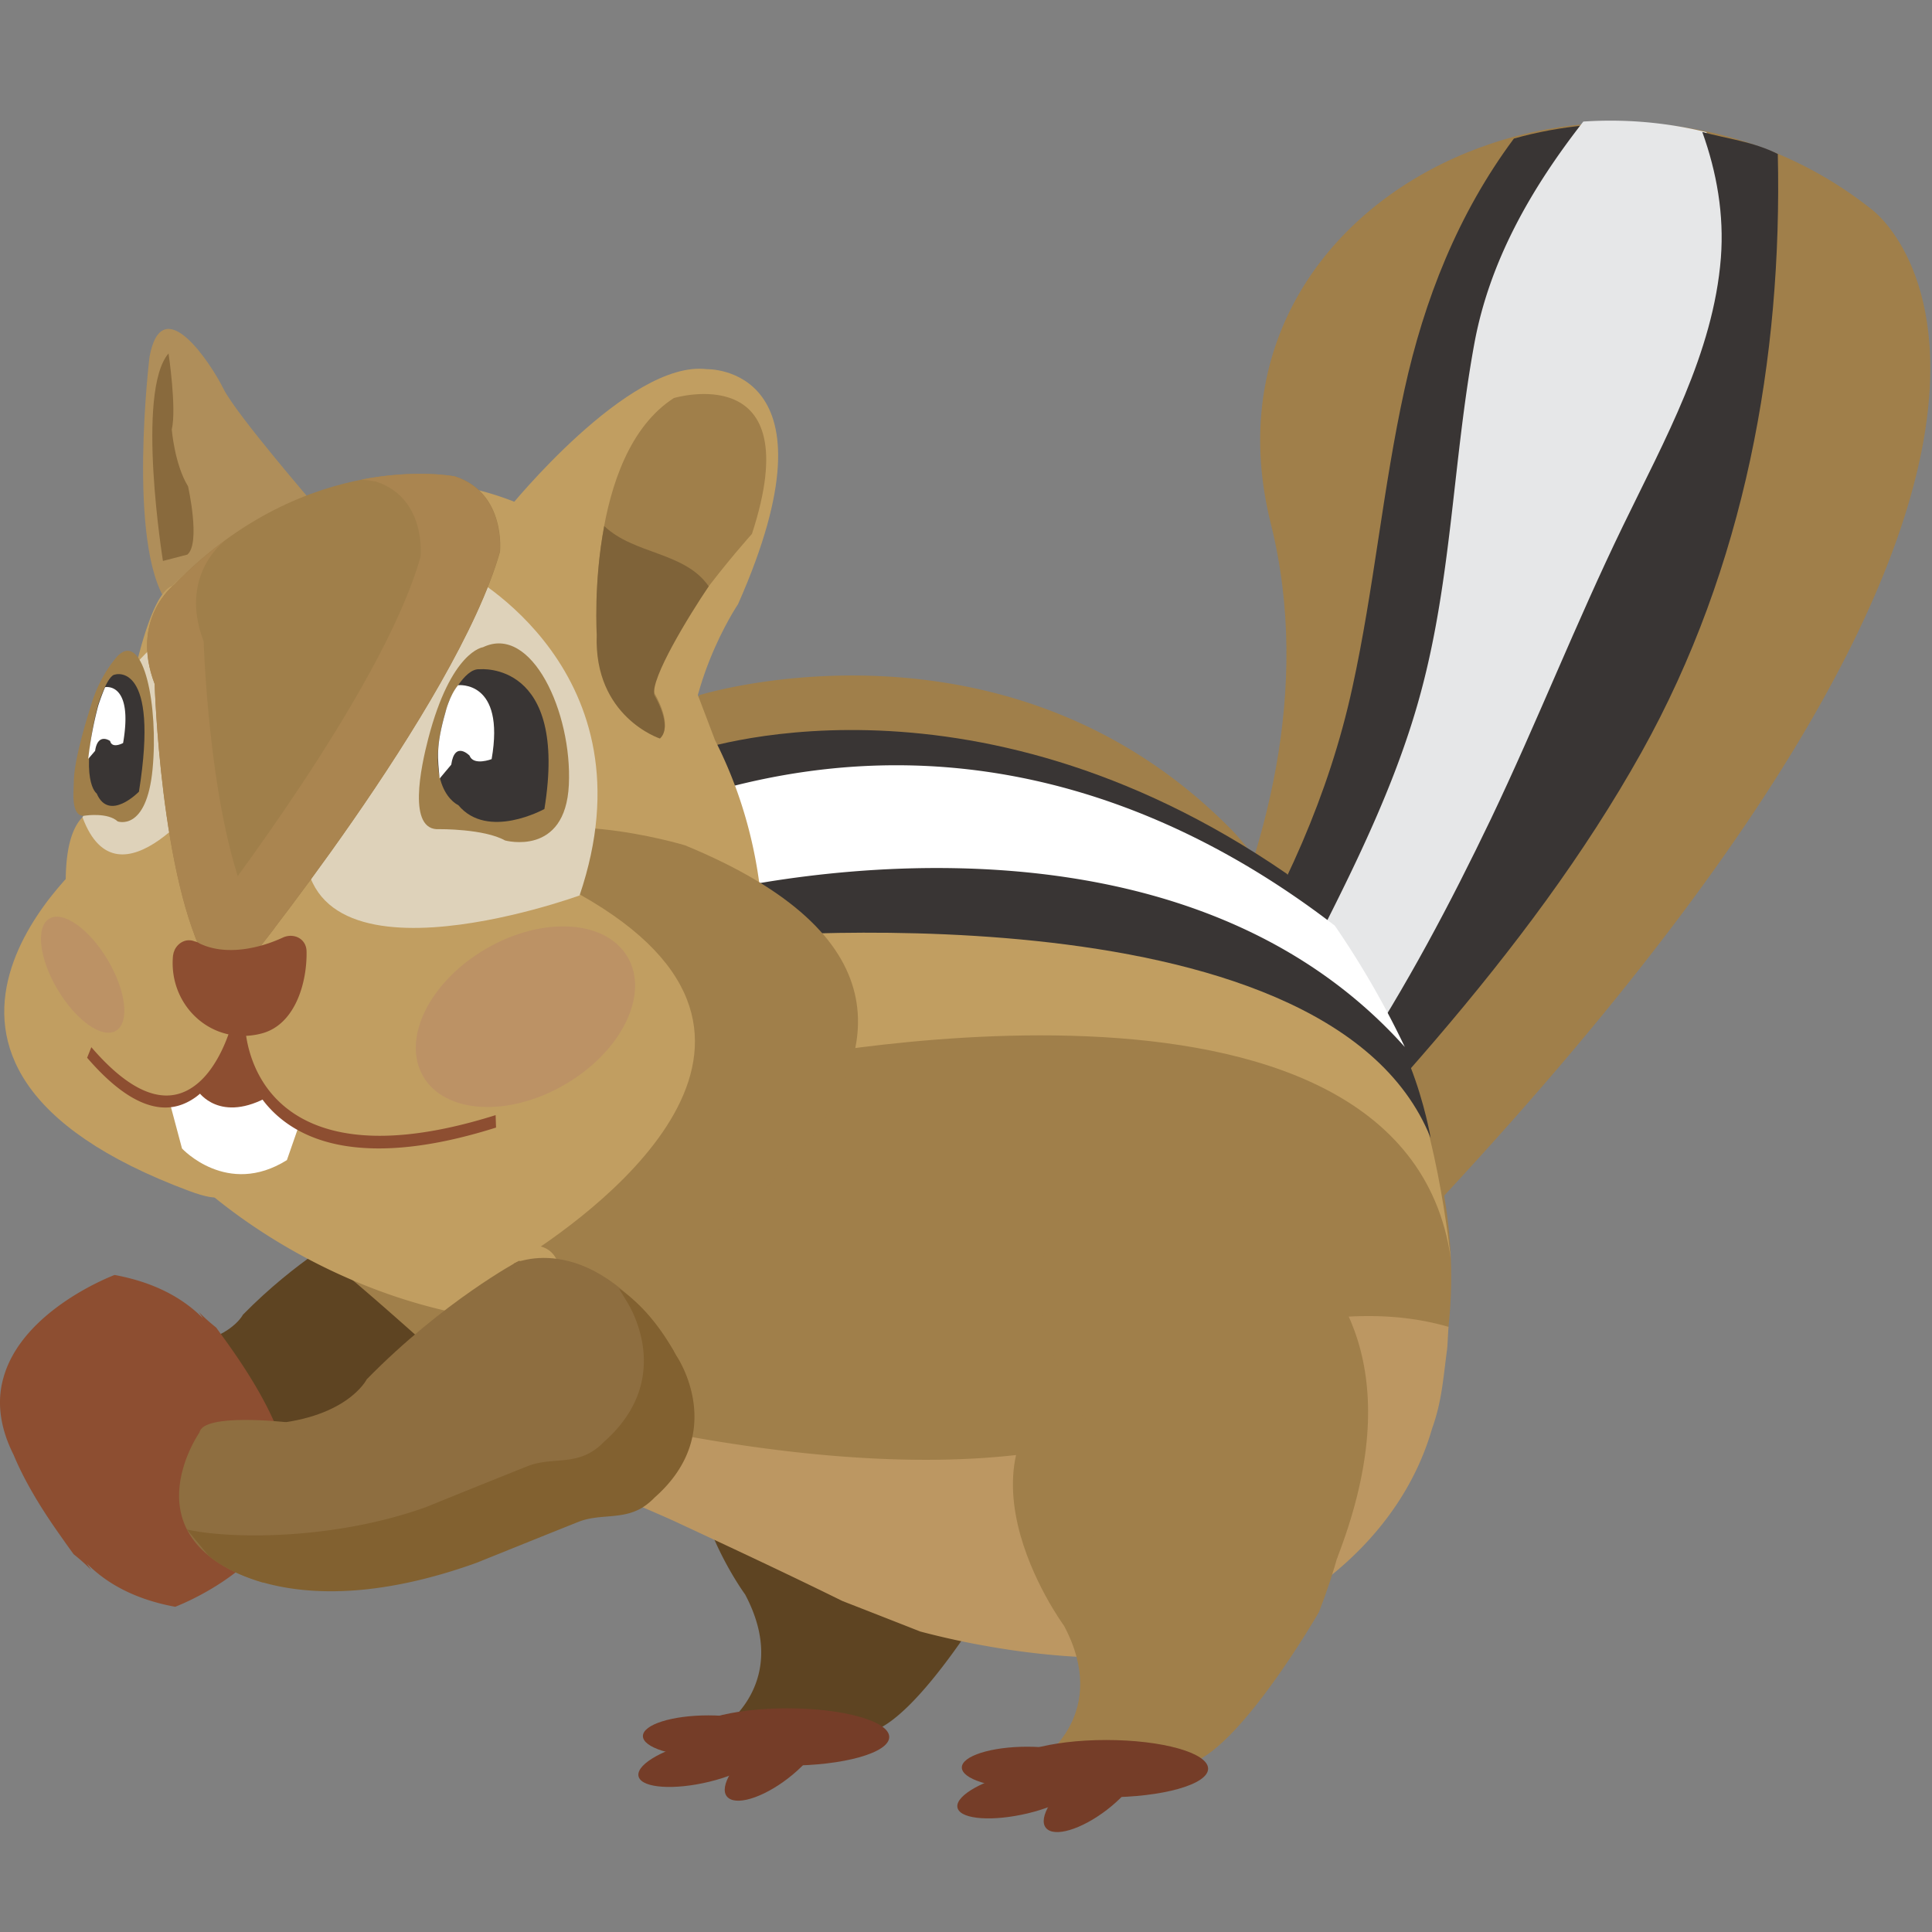 <svg xmlns="http://www.w3.org/2000/svg" xmlns:xlink="http://www.w3.org/1999/xlink" width="64" height="64" viewBox="0 0 64 64"><rect x="0" y="0" width="64" height="64" fill="#808080" stroke="none"/><g fill="#5e4422"><path d="M11.575 40.801s-1.746.935-3.527 2.749c0 0-.475.953-2.439 1.051l-.738 2.811s1.553 1.663 5.953.082c0 0 1.182-.482 2.353-.95c.682-.269 1.351.117 1.988-.833c-.481-.592-.52-1.386-.993-2.044c-.473-.642-.113-1.117-.444-1.775c-.269-.425-1.232-1.037-2.153-1.091"/><path d="M15.227 43.01c-.415-.76-.878-1.25-1.335-1.558c.054.086.109.167.159.265c0 0 1.221 1.768-.506 3.286a1.2 1.2 0 0 1-.288.233c-.483.288-.981.132-1.483.335c-1.172.467-2.35.946-2.35.946c-2.184.782-3.669.771-4.607.553l-.173.657s1.553 1.663 5.957.082c0 0 1.18-.479 2.35-.95c.5-.198 1-.042 1.481-.327c.097-.058.195-.132.286-.233c1.727-1.522.509-3.289.509-3.289m8.716 14.2s2.278-1.495.74-4.392c0 0-4.446-6.03 1.061-8.689c0 0 11.858-3.278 7.382 8.233c0 0-2.708 4.703-4.375 5.03l-4.808-.186"/></g><path fill="#a07f4a" d="M35.779 39.29s9.07-10.939 6.316-21.953C39.353 6.327 53.341.039 62.013 6.946c0 0 10.979 7.973-19.429 38.08l-6.797-5.303"/><path fill="#393534" d="M50.15 4.59c-1.861 2.503-2.973 5.35-3.624 8.312c-.719 3.274-1.01 6.603-1.726 9.869c-.774 3.555-2.262 6.825-4.202 9.994c-1.472 2.402-3.075 4.738-4.519 7.155l1.55 1.207c.827-.919 1.695-1.814 2.4-2.822c1.164-1.667 1.972-3.527 2.855-5.322c1.686-3.43 3.658-6.84 4.485-10.539c.874-3.909.829-7.946 1.821-11.832c.609-2.387 1.826-4.493 3.345-6.463c-.815.078-1.613.224-2.385.441"/><path fill="#e6e7e8" d="M40.47 41.13c5.244-5.444 8.437-12.229 11.349-18.882c.701-1.608 1.379-3.228 2.149-4.808c.731-1.507 1.519-2.998 2.14-4.54c.602-1.495 1.072-3.048 1.109-4.637c.029-1.351-.224-2.644-.691-3.885a13.4 13.4 0 0 0-4.076-.351c-1.736 2.223-3.114 4.633-3.614 7.374c-.699 3.815-.748 7.744-1.764 11.516c-1 3.738-2.945 7.21-4.693 10.699c-.843 1.682-1.616 3.367-2.71 4.929c-.662.954-1.491 1.791-2.27 2.663l1.658 1.288q.735-.659 1.413-1.366"/><path fill="#393534" d="M54.38 24.913c3.42-6.128 4.666-13.07 4.512-19.812c-.812-.409-1.654-.499-2.501-.728c.48 1.335.726 2.737.615 4.173c-.248 3.146-1.861 6.02-3.243 8.876c-1.552 3.2-2.843 6.498-4.374 9.706c-2.669 5.569-5.877 11.11-10.598 15.444l.734.572c5.425-5.714 11.06-11.437 14.855-18.231"/><path fill="#a07f4a" d="M23.16 23.03s10.216-3.193 17.72 4.543c0 0 .265.288.682.814c.416.533.99 1.296 1.613 2.254c3.66 3.559 5.408 8.861 4.768 13.638a13.3 13.3 0 0 1-.668 2.784c-.678 2.355-2.299 4.263-4.403 5.641a13.4 13.4 0 0 1-2.258 1.188c-1.066.374-2.12.627-3.163.771a24.3 24.3 0 0 1-4.801-.361a31 31 0 0 1-2.335-.506c-.86-.339-1.721-.67-2.576-1.01c-1.824-.899-3.673-1.76-5.522-2.624c-.615-.292-2.785-1.191-3.395-1.483c-5.168-4.353-8.719-8.3-14.625-11.523c2.955-.806 6.177-1.347 9.458-1.741a54 54 0 0 1 1.921-.201c1.73-.266 2.936-.454 2.936-.454s3.253-6.819 3.317-7.193c.064-.377 1.331-4.538 1.331-4.538"/><path fill="#bc9762" d="M43.03 43.779c-1.616 1.456-3.498 2.814-5.35 3.508c-6.295 2.354-16.11.354-22.24-1.464a153 153 0 0 0 3.547 3.106c.613.288 2.781 1.195 3.398 1.483c1.847.86 3.699 1.725 5.522 2.624q1.285.501 2.578 1.01q1.155.305 2.334.506c1.57.272 3.165.405 4.798.362a16.2 16.2 0 0 0 3.163-.768c.803-.331 1.56-.731 2.259-1.191c2.105-1.37 3.726-3.281 4.402-5.637c.323-.896.366-1.658.495-2.616c.021-.172.031-.572.049-.748c-1.652-.477-3.257-.415-4.957-.17"/><path fill="#c19e61" d="M25.13 35.24s21.349-4.579 22.929 6.45c0 0-.537-5.15-1.856-7.01l-5.622-3.204l-9.198-1.83l-5.557 1.522l-.696 4.07M3.01 28.3s-8.271 6.864 3.272 11.158c2.184.81.576-.966.576-.966l-2.529-6.245z"/><g fill="#393534"><path d="M22.896 24.917s9.118-3.282 19.734 4.03c0 0 1.454 1.935 2.024 2.896c0 0-7.625-1.199-7.759-1.359s-7.354-3.897-7.354-3.897l-3.488-.502s-1.809.125-1.997-.047c-.186-.166-1.16-1.12-1.16-1.12"/><path d="M23.823 31.1s20.13-2.01 23.57 6.599c0 0-.748-4.503-3.194-5.587c0 0-8.05-4.173-8.725-4.248c-.678-.078-9.09-.008-9.09-.008s-2.385.962-2.2 1.125c.181.172-.362 2.119-.362 2.119"/></g><path fill="#fff" d="m23.49 26.25l-.594 3.477s15.413-4.231 23.64 4.956a29.4 29.4 0 0 0-2.319-4.02c-4.528-3.489-11.745-7.02-20.727-4.408"/><path fill="#af8e5a" d="M10.465 16.78s-2.647-3.06-3.06-3.897c-.415-.839-2.038-3.325-2.453-1.055c0 0-.748 6.174.564 8.105c1.308 1.935 2.807-.506 2.807-.506z"/><path fill="#896a3d" d="M5.583 11.707s.272 1.822.107 2.523c0 0 .095 1.16.539 1.88c0 0 .426 1.888-.023 2.262l-.808.21c0 .001-.905-5.602.185-6.875"/><g fill="#c19e61"><path d="M5.702 19.416s7.971-8.332 16.373.875c0 0 .199.53.504 1.324c.304.791.705 1.846 1.107 2.904c1.133 2.223 1.639 4.648 1.604 7.07q-.016 1.214-.212 2.418c-.1.613-.224 1.234-.374 1.849a19 19 0 0 1-.527 1.82a9 9 0 0 1-1.114 2.724a7.7 7.7 0 0 1-1.734 1.966c-.699.619-1.427 1.074-2.17 1.366c-6.105.666-14.159-3.896-16.201-9.491a33 33 0 0 1-.543-2.558c-.32-1.923-.429-4.01.4-4.687c1.211-.985.44-1.514 1.024-1.358c0-.001.783-5.852 1.863-6.226"/><path d="M16.852 16.842s3.975-4.929 6.562-4.613c0 0 4.54-.132 1.034 7.786c0 0-1.962 2.893-1.61 6.05c0 0-1.277.93-1.746-.272c0 0-3.549-6.775-4.24-8.955"/></g><path fill="#a07f4a" d="M19.78 20.973s-.391-5.895 2.542-7.787c0 0 4.499-1.347 2.587 4.5c0 0-3.527 3.917-3.228 5.283c0 0 .631 1.04.193 1.44c.001.002-2.201-.715-2.094-3.436"/><path fill="#7f6339" d="M23.477 19.423c-.787-1.145-2.472-1.051-3.461-1.997c-.358 1.884-.248 3.601-.248 3.601c-.105 2.722 2.093 3.438 2.093 3.438c.444-.401-.187-1.44-.187-1.44c-.125-.561 1.15-2.632 1.803-3.602"/><path fill="#c19e61" d="M13.03 33.502s-.909 9.05 9.1 8.08c0 0 13.574-7.881.31-13.58c0 0-4.944-1.573-6.55.39c-1.61 1.962-2.858 5.112-2.858 5.112"/><path fill="#a07f4a" d="M22.684 28s-4.993-1.51-6.772.288c.609.133 1.01.253 1.01.253c11.187 4.582 4.169 10.578.993 12.75c1.189.327.156 2.332 1.954 2.165c0 0 17.202-9.542 2.817-15.456"/><path fill="#ded2ba" d="M6.983 26.08c-.091.128-3.062 4.205-4.25.993l.417-.701l.401-.596l.977-3.815s.588-.658.699-.611c.107.047 1.584 1.468 1.715 1.701c.128.234.041 3.03.041 3.03"/><path fill="#a07f4a" d="M2.543 25.364s-.396 1.814.304 1.651c0 0 .729-.105 1.051.195c0 0 .956.354 1.156-1.729c.199-2.079-.29-4.547-1.129-3.78c0 0-1.086 1.082-1.1 2.958c-.014 1.88-.047.156-.047.156s-.109.565-.235.549"/><path fill="#393534" d="M3.822 22.343s1.47-.436.781 3.882c0 0-.989 1.02-1.4.06c0 0-.605-.399.045-2.938c0 .001.317-1.019.574-1"/><path fill="#fff" d="M3.648 24.547c.066.269.43.066.43.066c.349-2.036-.596-1.85-.596-1.85c-.132.304-.228.611-.228.611a12 12 0 0 0-.331 1.764l.228-.265c.091-.622.497-.326.497-.326"/><path fill="#8e6e40" d="M17.189 41.767s-2.498 1.331-5.04 3.924c0 0-.674 1.363-3.484 1.499l-1.051 4.02s2.219 2.371 8.508.113c0 0 1.686-.682 3.36-1.354c.967-.382 1.931.167 2.84-1.191c-.689-.841-.751-1.981-1.417-2.916c-.681-.915-.164-1.597-.632-2.538c-.392-.605-1.764-1.481-3.082-1.555"/><path fill="#fff" d="m5.607 36.464l.422 1.581s1.497 1.623 3.475.385l.424-1.218l-1.332-1.254l-.839-.21l-.705.124l-.482.175z"/><g fill="#8d4e31"><path d="M5.206 36.666q-1.061-.168-2.32-1.627l.14-.349c1.328 1.544 2.48 1.972 3.42 1.279c.839-.611 1.195-1.935 1.201-1.946l.189.108c-.016.063-.411 1.519-1.348 2.209c-.399.288-.827.4-1.282.326m6.252 1.297c-1.337-.21-2.163-.802-2.668-1.417a4.23 4.23 0 0 1-.925-2.41l.263-.077c0 .008.037 1.172.854 2.152c.923 1.109 2.961 2.138 7.436.729l.014.412c-2.165.685-3.777.797-4.974.611"/><path d="M6.57 36.16s.714 1.086 2.373.137l-.555-.725l-.343-.81l.091-1.083s-.588-.03-.545.07c.045.113.099.686.099.686l-.261.327l-.109.41l-.313.4l-.208.257z"/></g><path fill="#ded2ba" d="M15.417 18.976s6.301 3.267 3.782 10.687c0 0-9.941 3.625-9.05-2.433z"/><path fill="#a07f4a" d="M16 21.44s-1.057.119-1.816 3.037c-.234.903-.707 3.064.372 2.99c0 0 1.476-.016 2.174.374c0 0 2 .553 2.114-1.842c.115-2.394-1.234-5.333-2.844-4.559"/><path fill="#393534" d="M15.891 22.17s2.943-.296 2.143 4.629c0 0-1.878 1.043-2.852-.128c0 0-1.287-.545-.321-3.411c0 0 .5-1.136 1.03-1.09"/><path fill="#fff" d="M15.554 25.03c.13.35.732.117.732.117c.459-2.632-1.113-2.449-1.113-2.449c-.288.354-.413.884-.413.884c-.329 1.148-.259 1.553-.197 2.208l.385-.459c.115-.808.606-.301.606-.301"/><path fill="#a07f4a" d="M7.892 32.28s7.216-8.892 8.672-14c0 0 .207-1.942-1.479-2.496c0 0-4.884-.973-9.322 3.59c0 0-1.46 1.133-.639 3.278c0 0 .195 6.513 1.764 9.289"/><g fill="#aa8550"><path d="M15.08 15.783s-1.277-.253-3.118.105c.315.027.495.066.495.066c1.682.549 1.475 2.492 1.475 2.492c-1.086 3.823-5.392 9.752-7.496 12.509c.134.358.282.697.448.985l1 .343s7.216-8.892 8.67-14c-.001 0 .208-1.943-1.478-2.496"/><path d="M8.509 30.542c-1.569-2.78-1.762-9.293-1.762-9.293c-.826-2.149.634-3.274.634-3.274q.032-.03.062-.062c-.559.409-1.125.897-1.682 1.472c0 0-1.46 1.129-.639 3.274c0 0 .195 6.513 1.764 9.289l1 .347s.479-.592 1.21-1.549l-.591-.204"/></g><g fill="#92278f"><path d="M18.711 35.927c-1.871 1.09-3.973.966-4.693-.272c-.722-1.242.208-3.135 2.081-4.224c1.869-1.09 3.971-.965 4.693.276c.724 1.241-.206 3.129-2.081 4.22" opacity=".1"/><ellipse cx="2.735" cy="32.29" opacity=".1" rx=".964" ry="2.16" transform="rotate(-30.743 2.734 32.285)"/></g><path fill="#8d4e31" d="M9.366 31.06c-.81.374-1.912.604-2.76.191a.4.4 0 0 0-.158-.066c-.272-.109-.526.035-.646.25a.2.2 0 0 0-.025.058c-.005.008-.009.023-.013.031q-.013.029-.018.062c-.004.012-.006.031-.01.047q-.005.017-.006.035c-.15 1.639 1.283 2.991 2.926 2.57c1.129-.288 1.52-1.702 1.499-2.722c-.007-.429-.433-.623-.789-.456"/><path fill="#8e6e40" d="M17.02 41.856s2.63-1.285 5.307 2.908l-.551 2.448s-1.569-.312-1.974-.443c-.403-.137-2.614-1.164-2.704-1.542c-.09-.377-.078-3.371-.078-3.371"/><path fill="#8d4e31" d="M9.553 49.54c.121-.67.017-1.425-.399-2.27c-.312-.748-.802-1.619-1.542-2.667q-.238-.334-.452-.627a6 6 0 0 1-.576-.518c.053.074.097.148.142.214c-.654-.661-1.592-1.191-2.93-1.437c0 0-3.06 1.137-3.685 3.415a3 3 0 0 0-.064.276c-.119.661-.023 1.421.403 2.266c.308.743.8 1.623 1.54 2.663c.159.229.307.436.449.63c.199.16.392.327.574.515a4 4 0 0 0-.14-.211c.654.662 1.592 1.191 2.93 1.438c0 0 3.058-1.142 3.685-3.411q.042-.134.065-.276"/><g fill="#753d28"><path d="M29.457 57.54c0 .525-1.511.949-3.377.949c-1.861 0-3.374-.424-3.374-.949c0-.522 1.513-.95 3.374-.95c1.866 0 3.377.428 3.377.95"/><path d="M25.633 57.51c0 .377-.971.685-2.168.685c-1.199 0-2.168-.308-2.168-.685c0-.382.969-.686 2.168-.686c1.197 0 2.168.304 2.168.686"/><path d="M25.31 57.865c.138.361-.677.883-1.824 1.16c-1.145.276-2.186.21-2.324-.152c-.14-.366.677-.88 1.822-1.16c1.146-.276 2.19-.21 2.326.152"/><path d="M27.13 57.07c.347.261-.046 1.032-.877 1.721c-.826.689-1.775 1.036-2.12.771c-.346-.261.049-1.032.88-1.717c.826-.689 1.775-1.035 2.117-.775"/></g><path fill="#a07f4a" d="M2.993 23.445s-.584 1.76-.547 2.546c.037.787.212 0 .212 0s.195-.062.205-.167c.007-.103.007-.374.007-.374s0-.919.027-1.055c.025-.136.096-.95.096-.95"/><path fill="#8e6e40" d="M9.461 47.11s-2.727-.307-2.852.339c0 0-2.494 3.57 2.09 4.976c0 0 1.322-.635 1.373-.685c.053-.047.823-3.656.823-3.656z"/><path fill="#826130" d="M22.408 44.912c-.596-1.086-1.251-1.787-1.906-2.23q.114.184.23.381s1.742 2.527-.728 4.703a2 2 0 0 1-.411.331c-.689.413-1.399.187-2.116.472c-1.676.669-3.36 1.354-3.36 1.354c-3.124 1.121-6.582 1.051-7.925.743l.707.856s2.606 2.508 8.896.245c0 0 1.684-.681 3.36-1.351c.712-.284 1.427-.062 2.118-.471a2.2 2.2 0 0 0 .409-.335c2.468-2.172.726-4.698.726-4.698"/><g fill="#a07f4a"><path d="M34.512 58.25s2.277-1.493.737-4.392c0 0-4.444-6.03 1.062-8.688c0 0 11.858-3.28 7.381 8.232c0 0-2.705 4.703-4.372 5.04l-4.808-.188"/><path d="M35.405 51.69s2.277-1.495.739-4.392c0 0-4.446-6.03 1.062-8.689c0 0 11.561 1.503 7.083 13.02c0 0-2.409-.078-4.076.253l-4.808-.187"/></g><g fill="#753d28"><path d="M40.02 58.59c0 .523-1.511.948-3.377.948c-1.861 0-3.374-.425-3.374-.948c0-.521 1.513-.95 3.374-.95c1.867 0 3.377.428 3.377.95"/><ellipse cx="34.03" cy="58.55" rx="2.168" ry=".688"/><path d="M35.876 58.908c.139.36-.677.884-1.823 1.16c-1.146.274-2.187.208-2.325-.154c-.14-.363.677-.879 1.822-1.158s2.19-.21 2.326.152"/><path d="M37.698 58.11c.347.261-.047 1.029-.878 1.721c-.825.687-1.775 1.035-2.12.771c-.347-.263.049-1.031.88-1.719c.827-.69 1.775-1.035 2.118-.773"/></g></svg>